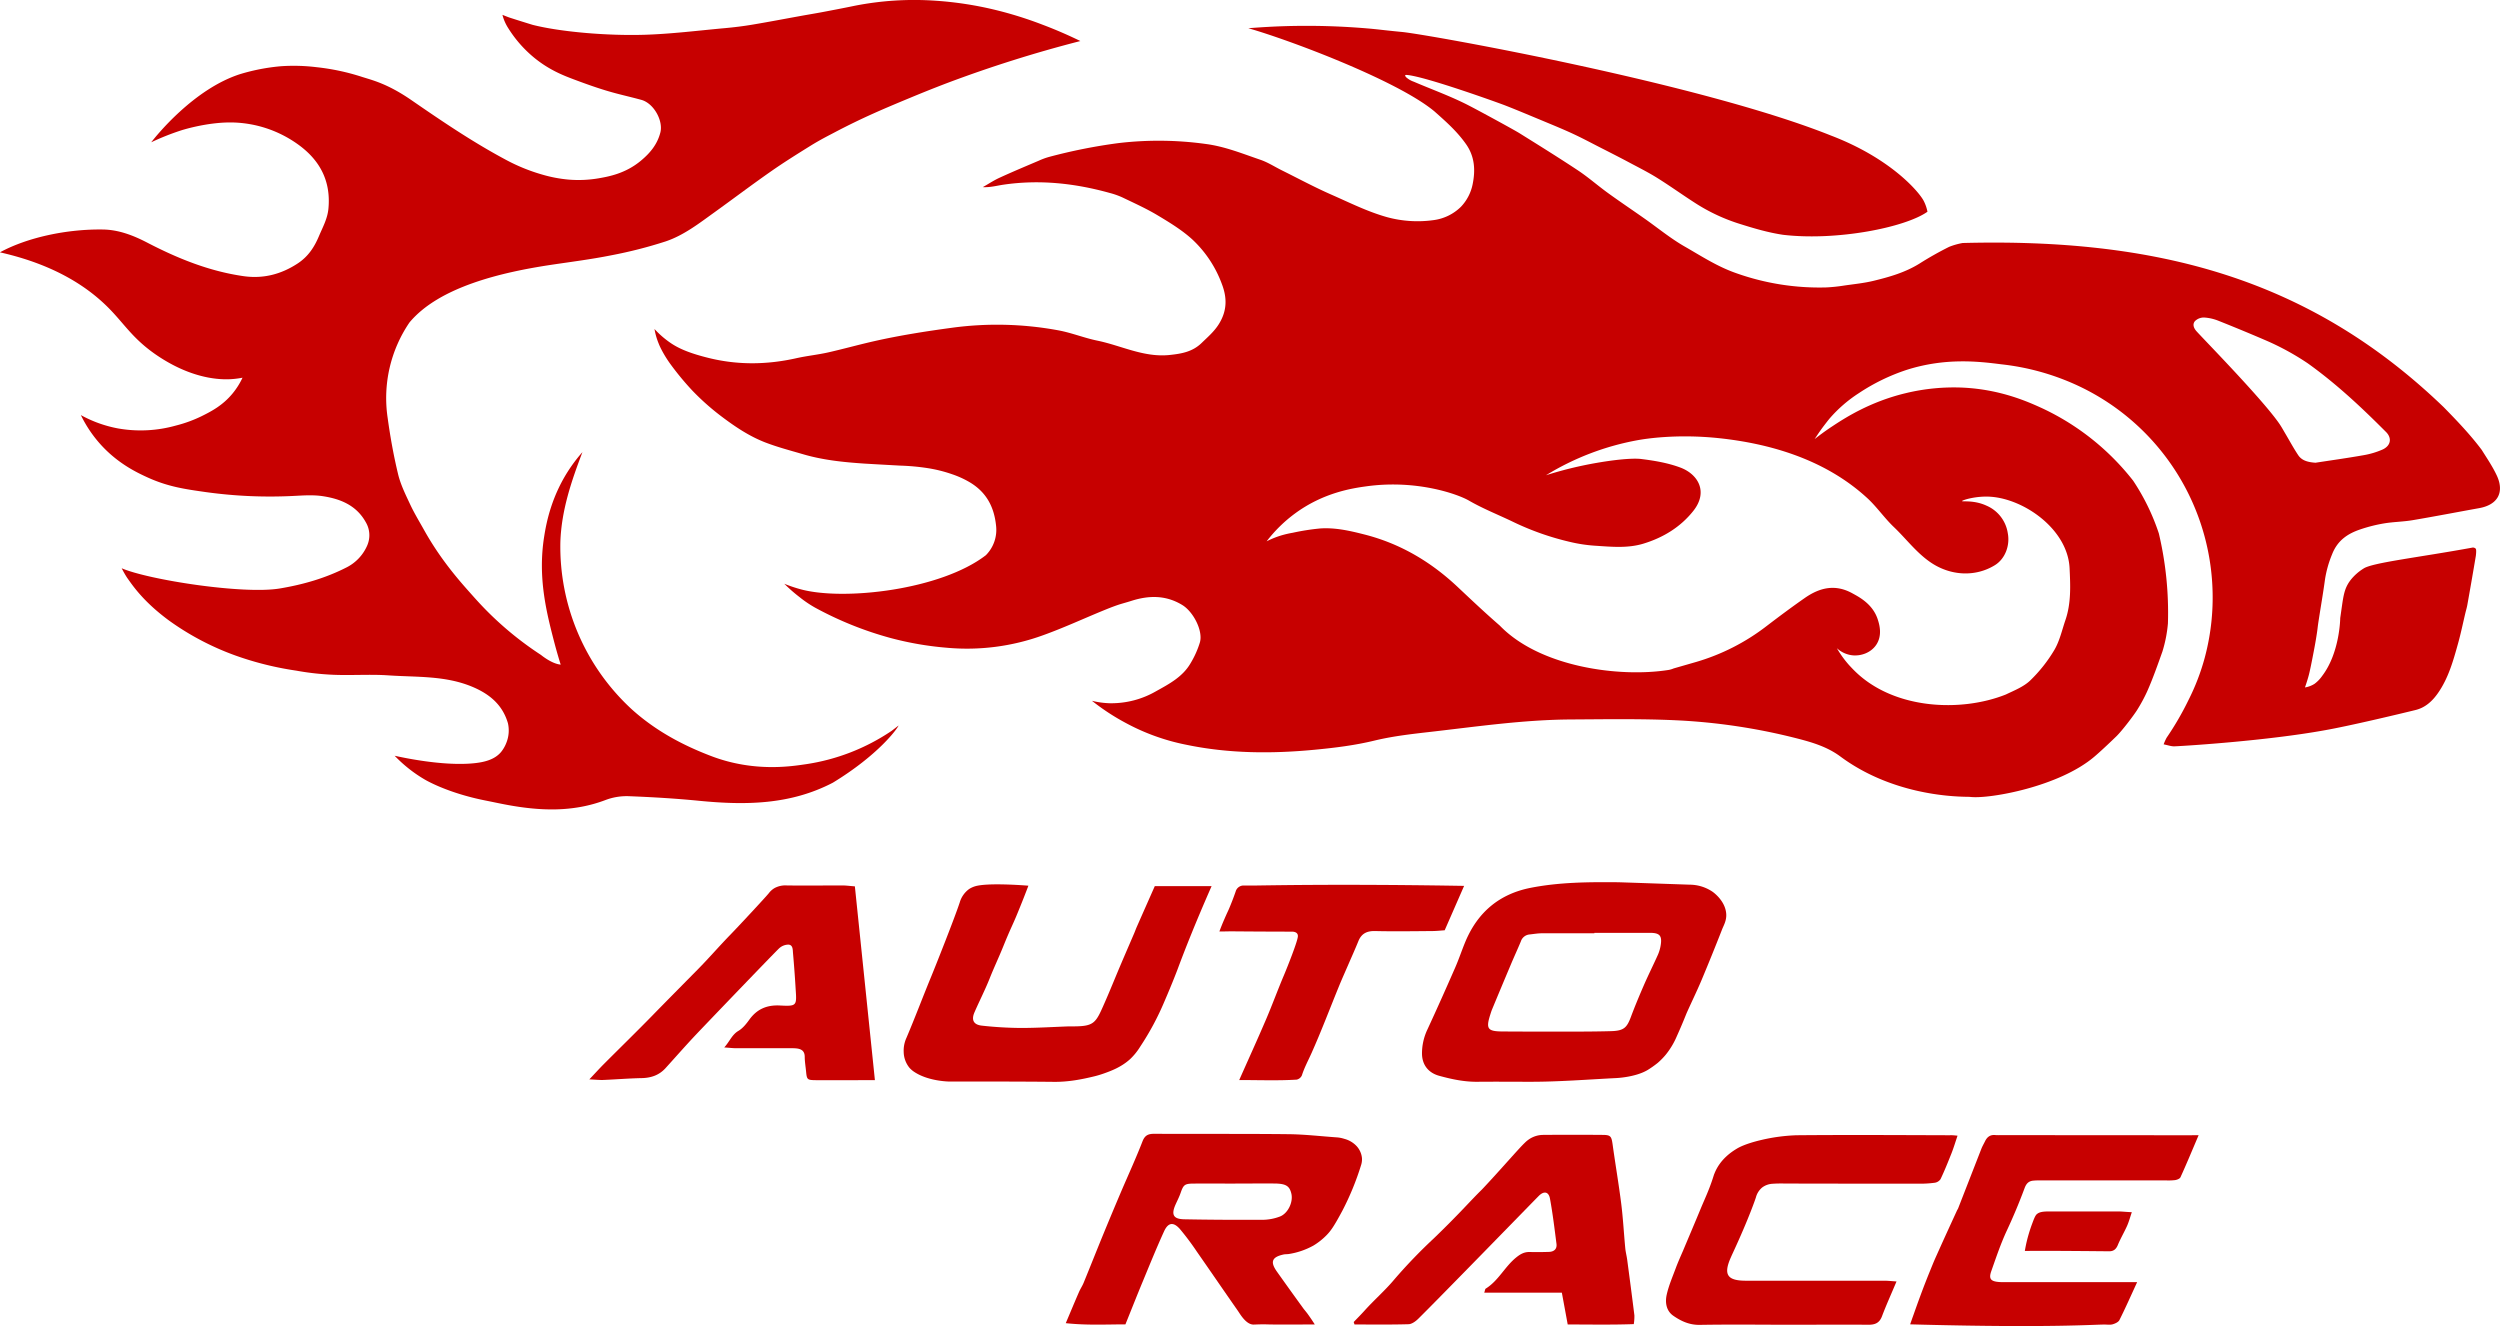 <svg id="Logo-group" xmlns="http://www.w3.org/2000/svg" viewBox="0 0 1437.7 762.58"><title>LogoAutoRace</title>
<style type="text/css">

	path {
    fill: #C70000;
	}


</style>
<path d="M1355.48,307.65c-12.81,9.1-52.36,16.89-83.05,13.27-8.55-1.28-16.54-3.65-24.71-6.22A105.3,105.3,0,0,1,1222.46,303c-7.54-4.8-14.79-10.05-22.37-14.78-5.3-3.31-10.92-6.11-16.44-9.06-4.47-2.39-9-4.69-13.51-7-6-3-11.87-6.21-17.93-9.05-5.84-2.74-11.83-5.17-17.78-7.66-7.26-3-14.51-6.09-21.85-8.95-3.57-1.39-45.58-16.55-56.4-17.5-.82-.09-1.61,0-.53,1.28a12.7,12.7,0,0,0,4.4,2.59c10.49,4.5,21.29,8.36,31.41,13.56,6.26,3.21,25.86,13.89,29.29,16,11.23,7,22.48,14,33.48,21.28,6.07,4,11.6,8.9,17.52,13.18,6.89,5,14,9.75,20.93,14.64,7.63,5.35,14.88,11.35,22.94,16,9.8,5.6,19.14,11.79,30.21,15.57a142.68,142.68,0,0,0,51.59,8.08,96.51,96.51,0,0,0,10.32-1.1c5.63-.81,11.34-1.37,16.85-2.72,9.06-2.21,18-4.76,26.12-9.77a193.27,193.27,0,0,1,17.21-9.73,39.59,39.59,0,0,1,7.81-2.22c111.29-2.89,199.44,20.09,276.66,94.44,7.69,7.86,15.26,15.75,21.85,24.56,3,4.81,6.26,9.57,8.65,14.71,4.53,9.72.49,16.84-10.06,18.75-12.81,2.31-25.59,4.79-38.42,6.95-5.42.91-11,.94-16.41,1.85a87.45,87.45,0,0,0-13.62,3.44c-7.32,2.49-13.1,6.34-16.22,14.36a62.62,62.62,0,0,0-4.07,14.48c-1.07,7.88-2.44,15.72-3.65,23.59-.7,4.55-.44,3.64-1,7.27-.79,5.29-1.53,9.05-2.57,14.38-1.42,7.26-2,9.54-2.53,11.31-.67,2.31-1.31,4.2-1.77,5.49a14.29,14.29,0,0,0,5.56-2.11,19.86,19.86,0,0,0,4.34-4.5c10.23-13.41,10.39-33.3,10.39-33.3,1.77-11.85,1.82-16.36,5.87-21.73a28.71,28.71,0,0,1,7.53-6.73c5.12-3.42,31.55-6.36,62.38-12a2.18,2.18,0,0,1,2.21.67s.42.58,0,4q-2.37,14.14-4.9,28.26c-.28,1.6-.78,3.17-1.15,4.76-1.37,5.74-2.55,11.53-4.13,17.2-2.78,10-5.57,20.1-11.6,28.72-3.13,4.49-7.17,8.33-12.89,9.74-7.89,1.94-38.4,9.28-53,11.78-32.08,5.75-76.62,8.71-85.56,9.11-1.91.09-3.85-.67-6.31-1.14a27.82,27.82,0,0,1,1.73-3.85,169.59,169.59,0,0,0,12.55-21.61,128.23,128.23,0,0,0,9.34-24.31,133.59,133.59,0,0,0,4.28-43.46,134.27,134.27,0,0,0-76.13-112.53A140.3,140.3,0,0,0,1398,395.4c-13-1.66-32-3.89-54.27,3.13A113.9,113.9,0,0,0,1316,412a78.29,78.29,0,0,0-16.86,14.64c-1.89,2.32-4,5.15-4,5.15-1.95,2.66-3.48,5-4.54,6.62,2.32-1.84,5.72-4.42,10-7.25,7.22-4.78,21.68-14.2,42.39-19.17a117.91,117.91,0,0,1,33-3.18c21.77,1.08,37.51,8.21,45.77,12a143.71,143.71,0,0,1,52,41.5,125.7,125.7,0,0,1,14.79,30.36,198.29,198.29,0,0,1,5.22,51.78,77,77,0,0,1-3.16,16.11c-2.75,7.71-5.45,15.45-8.76,22.91a91.63,91.63,0,0,1-5.72,10.6c-1.72,2.81-8.58,11.93-12.08,15.33-4.36,4.23-9.72,9.24-12.71,11.74-20.22,17.14-59.81,24.21-70.86,23.08-1.22-.12-2.45-.1-3.67-.13-7.73-.22-42.22-1.4-71.61-23.3-7.21-5.29-15.52-7.87-24.08-10.08a345.33,345.33,0,0,0-70.65-10.62c-20-.91-40-.56-60-.45-26.39.15-52.51,3.86-78.66,6.89-11.54,1.33-23.2,2.55-34.44,5.28s-22.82,4.15-34.37,5.25c-24.72,2.36-49.44,2.2-73.78-2.88a123.29,123.29,0,0,1-34.83-12.56A128.27,128.27,0,0,1,875,588.9a47.5,47.5,0,0,0,10.19,1.41,51.42,51.42,0,0,0,26.84-7c7.44-4.12,15.1-8.19,19.59-15.86a52.81,52.81,0,0,0,5.47-12.18c1.86-6.61-3.76-17.57-10.16-21.46-9.44-5.75-19.28-5.6-29.42-2.32-2.7.87-5.47,1.55-8.15,2.48-2.86,1-5.67,2.13-8.47,3.28-11.26,4.64-22.35,9.76-33.8,13.88a127.91,127.91,0,0,1-55.93,7.23,182.34,182.34,0,0,1-31.87-5.54,200.54,200.54,0,0,1-43.4-17.43,65.42,65.42,0,0,1-9-6.08,91,91,0,0,1-8.83-7.72,79.27,79.27,0,0,0,9.74,3.27c24.73,6.59,80.28.3,106.19-19.68a20.65,20.65,0,0,0,5.88-16.89c-1.1-10.86-5.55-19.51-15.6-25.32a53.91,53.91,0,0,0-9.64-4.34,80.35,80.35,0,0,0-14-3.51,128.13,128.13,0,0,0-15.83-1.46c-11.86-.64-17.79-1-20.76-1.17-12-.81-23.84-2-35.56-5.49-7.21-2.11-14.42-4-21.47-6.72-9.21-3.6-17.24-9-25-14.86a140.46,140.46,0,0,1-16.83-14.93,161.43,161.43,0,0,1-12.13-14.59,65.42,65.42,0,0,1-5.74-9.2c-.79-1.55-1.23-2.58-1.38-3a39.28,39.28,0,0,1-2.51-8.62,52.58,52.58,0,0,0,9.21,8c5,3.44,11.45,6.07,22,8.68,16.74,4.14,33.54,3.91,50.36.13,6.16-1.38,12.49-2,18.65-3.41,8.75-2,17.39-4.41,26.14-6.39,14.67-3.31,29.51-5.65,44.43-7.67a193.08,193.08,0,0,1,61.52,1.45c7.66,1.42,14.81,4.37,22.34,5.91,13.82,2.84,26.77,9.8,41.58,8.25,6.9-.72,13.15-1.81,18.39-6.88,3.64-3.53,7.4-6.69,10.14-11.21,4.59-7.55,4.54-14.91,1.51-22.77a66.28,66.28,0,0,0-17.06-25.66c-5.95-5.39-13-9.68-19.93-13.83-6.43-3.85-13.32-6.95-20.09-10.21a44.92,44.92,0,0,0-7.47-2.64c-20.08-5.59-40.45-7.78-61.18-4.71-3.78.56-7.48,1.62-11.74,1.39,3.3-1.86,6.49-4,9.92-5.53,7.36-3.38,14.84-6.5,22.29-9.68a41.25,41.25,0,0,1,5.72-2.12,310.64,310.64,0,0,1,40.13-8,197.08,197.08,0,0,1,50,.48c11.18,1.45,21.2,5.57,31.55,9.1,4.35,1.48,8.31,4.08,12.46,6.13,9.43,4.68,18.71,9.68,28.34,13.91,10.58,4.64,20.93,9.87,32.18,13a66.63,66.63,0,0,0,26.69,1.67,27.38,27.38,0,0,0,15.72-7.69,26.27,26.27,0,0,0,6.65-12.66c1.67-8,1.44-16-3.78-23.39s-11.47-12.86-18-18.67c-21.13-17.77-83.68-41.27-107.18-47.94,3.91-.31,9.43-.7,16-1a415,415,0,0,1,46.95.68c9.84.73,11.11,1,18,1.72,4.17.45,7.18.73,7.58.77,15.4,1.52,171.7,29.55,246.53,59.54,34.4,13.13,50.65,32.39,53.32,37.52A23.2,23.2,0,0,1,1355.48,307.65ZM1136.1,459.2a221,221,0,0,1,29.23-7.13c14.39-2.48,22.27-2.61,25.41-2.23,7.65.94,15.46,2.25,22.63,4.93,10.09,3.78,16.24,13.84,7.48,24.91-7.38,9.33-17.32,15.37-28.68,18.84-9.17,2.8-18.63,1.79-28,1.19a86.47,86.47,0,0,1-14.44-2.22,156.66,156.66,0,0,1-32.17-11.31c-8.6-4.17-17.58-7.67-25.82-12.44-6.15-3.56-29.72-12.15-58.67-8.21-8.47,1.15-25,3.66-41.32,15.67a81.09,81.09,0,0,0-16.3,16,51.33,51.33,0,0,1,8.86-3.53,60.6,60.6,0,0,1,6.25-1.42,132.39,132.39,0,0,1,15.63-2.45c8.63-.61,17,1.3,25.34,3.42,20.67,5.23,38.27,15.66,53.69,30.14,8,7.52,16,15.09,24.3,22.28,23.09,23.93,68.93,30,97.12,25.52a13.89,13.89,0,0,0,2.92-.88l12.93-3.72a122.68,122.68,0,0,0,40.56-20.69c7.26-5.54,14.57-11,22.09-16.23,8.58-5.92,17.49-8,27.43-2.4,3.21,1.8,11.51,5.89,14.37,15,.8,2.54,2.84,9-1,14.6-3.1,4.48-8.62,6.34-13.37,5.93a15.74,15.74,0,0,1-9.17-4.11,58.07,58.07,0,0,0,7,9.71s1.43,1.57,2.93,3.07c22.58,22.61,61.43,24.12,87.19,13.86,4.9-2.35,10.29-4.46,14.09-8.11a83.93,83.93,0,0,0,13.92-17.65c3-5.14,4.34-11.34,6.31-17.1,3.31-9.69,2.85-19.73,2.38-29.73-1-22.21-25.78-39.77-45.37-41.15-8.53-.6-16.52,2-16.47,2.5s6.84-.75,14.14,2.66a20.57,20.57,0,0,1,12.15,15.76c1.37,7-1.45,14.8-7.48,18.47-11.45,7-25.74,6-36.94-1.68-8.19-5.6-14-13.52-21-20.2-5.22-4.94-9.39-11-14.67-16.07-25.29-23.67-58.38-32.14-85.58-35.08-24.69-2.66-43,.37-47,1.08A153.08,153.08,0,0,0,1136.1,459.2ZM1578.62,452c8.68-1.34,18.16-2.65,27.57-4.32a46.74,46.74,0,0,0,11-3.27c4.64-2.1,5.55-6.37,2.17-9.93-10.83-10.82-26.51-26.3-45-39.53a147.59,147.59,0,0,0-23.91-13.14q-13.68-5.9-27.53-11.41a26.51,26.51,0,0,0-8.3-1.91,7.31,7.31,0,0,0-5.24,2c-1.66,1.86-.77,4.16.92,6,4.62,5.12,37.92,39.09,47.55,53.09,1.26,1.83,2.33,3.8,3.46,5.71,2.46,4.15,4.74,8.41,7.42,12.41C1570.81,450.77,1574.23,451.69,1578.62,452Z" transform="translate(-247.04 -185.89)"/><path d="M474,620.51c5.52,1.22,27.41,5.88,44.62,4.4,7.17-.61,12.92-2.24,16.54-6.52a19.68,19.68,0,0,0,3.12-5.44,19,19,0,0,0,.87-11.13c-3-10.28-10.08-16.47-19.87-20.71-15.72-6.81-32.37-5.71-48.73-6.82-10.57-.72-21.24.09-31.84-.35a155.74,155.74,0,0,1-21.26-2.37,182.27,182.27,0,0,1-34.8-8.63,155.65,155.65,0,0,1-38.24-20.07c-15.15-11.1-21.36-20.67-24.26-24.71a59.35,59.35,0,0,1-3.14-5.49c15,6.57,69.79,15.18,90.93,11.64,13.52-2.26,26.51-6,38.7-12.27a25.36,25.36,0,0,0,11.52-12.32,14.72,14.72,0,0,0-.79-13.56c-5.38-9.67-14.51-13.35-24.58-14.91-5.38-.84-11-.46-16.5-.18a268.15,268.15,0,0,1-50.7-2.16c-12.39-1.75-22.08-3.12-34.1-8.65-6.19-2.85-18.06-8.46-28.43-20.89a72.16,72.16,0,0,1-9.52-14.77A71.12,71.12,0,0,0,315,432.29a74.84,74.84,0,0,0,33.19-1.67,76.2,76.2,0,0,0,14.66-5.33c5.39-2.67,12.16-6.07,18-13.19a42.53,42.53,0,0,0,5.66-9c-1.12.22-2.83.51-4.93.71-4.92.47-21.27,1.33-42.52-12.4-14.94-9.66-19.82-18.46-29.16-28C298.6,351.89,279.71,338.36,247,331c15.79-8.59,38.63-13.48,59.5-13.12,8.81.17,17.18,3.37,25,7.43,17.59,9.15,35.79,16.55,55.54,19.38,11.32,1.62,21.65-1,31.33-7.38,6-4,9.45-9.37,12.06-15.56,2.2-5.2,5-10.16,5.5-16.07,1.45-16.05-5.19-28.06-17.94-37.05a67,67,0,0,0-37.16-12.31C366,256,351,260.94,351,260.94a144.23,144.23,0,0,0-17,6.78c2.55-3.28,24.26-30.61,51.21-39.23a115.45,115.45,0,0,1,23.28-4.5,107.29,107.29,0,0,1,20.59.54,129.22,129.22,0,0,1,26,5.53c5.79,1.88,14.55,3.77,28.52,13.39,17.4,12,34.89,23.87,53.58,33.91a105.27,105.27,0,0,0,21.93,9,78.31,78.31,0,0,0,14.84,2.81,68.84,68.84,0,0,0,17.36-.74c5.72-1,15.38-2.7,24.26-10.09,5.35-4.45,9.41-9.32,11.22-16.2,1.76-6.72-3.7-16.87-11-18.84-13.22-3.58-17.55-3.78-38.52-11.66-6.07-2.28-14.16-5.39-22.71-12.3a70,70,0,0,1-15.23-17.24,26.17,26.17,0,0,1-3.35-7.67c1.54.59,3.05,1.25,4.62,1.75,4.24,1.37,8.49,2.69,12.75,4,16.26,4.13,43.29,6.35,64.25,5.71,15.47-.47,30.89-2.42,46.32-3.82,5.27-.48,10.53-1.12,15.74-2,9.45-1.58,18.86-3.39,28.29-5.09,4-.72,8-1.38,12-2.13,6-1.14,12-2.28,18-3.52a177,177,0,0,1,47.48-3,202.56,202.56,0,0,1,33.8,5.21A219.45,219.45,0,0,1,846.34,200c8.83,3.32,16.23,6.68,22,9.49a739.13,739.13,0,0,0-75.83,23.86c-9.82,3.72-18.31,7.23-21.84,8.7-14.06,5.83-27.56,11.46-44,20.15-3.1,1.64-7.86,4-13.83,7.71-7.58,4.72-15.16,9.45-22.47,14.57-11,7.68-21.66,15.74-32.53,23.56-8.86,6.37-17.62,13.19-28,16.68a257.63,257.63,0,0,1-31.33,8c-11.59,2.32-23.34,3.79-35,5.54-27.61,4.2-63.82,12.46-81,33.09a77.23,77.23,0,0,0-12.56,54.71c1.48,10.88,3.43,21.75,6,32.43,1.45,6.07,4.33,11.86,7,17.56,2.41,5.14,5.39,10,8.17,15,9.77,17.42,20.93,29.76,27.14,36.73,3.26,3.66,7.27,8.15,13.12,13.67a190.25,190.25,0,0,0,26.79,21.1s6.11,5.1,11.32,5.55c-.84-2.61-2-6.54-3.31-11.36-4.81-18.39-10-38.41-6.18-62.41,1.15-7.17,4-23.65,15.61-40.32a87.9,87.9,0,0,1,6.38-8.1c-6.38,16.74-12.06,33.4-12.69,51.59a127.08,127.08,0,0,0,41.12,96.36c13.62,12.26,29.29,20.67,46.06,27,24.41,9.17,45.74,5.72,53.76,4.55a119.37,119.37,0,0,0,49.56-19.22l4-3.08C763.13,604.88,752.26,620,726,636c-24.57,12.8-50.35,13-76.83,10.42-13.58-1.34-27.24-2.15-40.88-2.67A34.45,34.45,0,0,0,595.17,646c-18.66,7.07-37.58,6.27-56.68,2.72-4-.74-8-1.62-12-2.41C503.6,641.8,491,634,491,634A79.32,79.32,0,0,1,474,620.51Z" transform="translate(-247.04 -185.89)"/><path d="M1127.25,808c-10.77,0-20.55-.1-30.34,0-7.62.11-15-1.45-22.22-3.44-6.26-1.71-9.81-6.33-9.89-12.67a32.15,32.15,0,0,1,3.19-14.11c5.44-11.76,10.72-23.6,15.91-35.47,2.19-5,3.89-10.21,6-15.23,7.11-16.71,19.47-27.09,37.39-30.62,16.48-3.24,33.2-3.35,49.89-3.21.43,0,1,0,41.5,1.4a23.64,23.64,0,0,1,13.25,4.09c.91.66,7.44,5.51,7.84,12.88.2,3.73-1.47,6.4-2.4,8.77q-5.74,14.66-11.82,29.18c-2.66,6.32-5.69,12.48-8.48,18.75-.41.92-2.52,6.41-5.68,13.37a44.41,44.41,0,0,1-6.33,10.64,39.47,39.47,0,0,1-4.52,4.65l-.2.17a57.11,57.11,0,0,1-5.65,4c-7.21,4.36-18.46,4.73-18.46,4.73C1159.61,806.72,1143.59,808,1127.25,808Zm36.69-85.61v.21c-10,0-20,0-30,0-2.43,0-4.86.42-7.29.68a5.79,5.79,0,0,0-5,4c-1.79,4.3-3.74,8.53-5.55,12.81q-5.54,13.13-11,26.29c-.39.94-.69,1.92-1,2.89-2.64,8.31-1.63,9.75,7.11,9.8q16.83.11,33.67.08c9.59,0,19.19,0,28.78-.27,7.17-.23,8.94-1.92,11.27-8.15,2.26-6.06,4.75-12,7.35-18s5.5-11.77,8.16-17.7a22.72,22.72,0,0,0,1.58-5.25c1-5.8-.44-7.45-6.26-7.43C1185.16,722.37,1174.55,722.35,1163.94,722.35Z" transform="translate(-247.04 -185.89)"/><path d="M1003.14,947.55c-16.86.1-23.83.07-26.32,0-.31,0-1.44-.05-3-.06-3.46,0-5.24.15-6,.14-4.23-.08-7.58-6-8.82-7.79-7.89-11.29-15.67-22.67-23.57-34a152.68,152.68,0,0,0-9.76-13.06c-3.79-4.34-6.84-3.94-9.21,1.25-4.29,9.41-8.18,19-12.14,28.57-3.33,8-6.53,16.14-10.07,24.91-11,0-22.07.63-34.31-.69,2.78-6.58,5.15-12.27,7.61-17.93.79-1.82,1.94-3.5,2.69-5.34,3.76-9.18,7.4-18.41,11.17-27.59q5.31-12.92,10.79-25.77c4-9.3,8.2-18.48,11.86-27.9,1.4-3.61,3.4-4.39,6.88-4.37,25.71.13,51.42-.06,77.13.22,9.34.1,18.68,1.21,28,1.85a18.28,18.28,0,0,1,4.1.84,14.74,14.74,0,0,1,7.06,4.2,11.85,11.85,0,0,1,3.05,6.89,10.72,10.72,0,0,1-.46,3.84A157.08,157.08,0,0,1,1019.09,882c-5,9.38-6.84,11.81-9.11,14.15a38.1,38.1,0,0,1-7.54,6,42.77,42.77,0,0,1-14.33,4.91c-1,.13-2.06.06-3,.28-6.62,1.46-7.71,4.21-3.8,9.74,8.21,11.59,15.5,21.59,15.5,21.59.37.45,1.15,1.39,2.16,2.71C1000.86,944,1002.27,946.16,1003.14,947.55Zm-45.67-81v0c-8.15,0-16.3-.09-24.45,0-4.76.07-5.44.84-7,5.27-.78,2.27-1.89,4.43-2.88,6.63-2.68,5.95-1.42,8.51,4.94,8.63,15.27.3,30.55.36,45.83.28a28.8,28.8,0,0,0,8.93-1.77c4.66-1.59,7.9-8.07,6.89-13-1-4.65-3.11-6-9.69-6.09C972.54,866.48,965,866.51,957.46,866.51Z" transform="translate(-247.04 -185.89)"/><path d="M838.45,695.24c-1.49,3.94-3.83,10-6.91,17.39-2.46,5.91-3.35,7.16-7.62,17.71-2.48,6.12-5.32,12.12-7.77,18.29-2.62,6.59-5.89,12.92-8.71,19.43-1.9,4.39-.55,7.14,4.28,7.66a216.68,216.68,0,0,0,22.54,1.33c9.16,0,18.32-.58,27.48-.91.82,0,1.63,0,2.45,0,12.1,0,13-1.95,17.85-13,3.18-7.17,6.09-14.46,9.15-21.68,2.7-6.35,5.44-12.68,8.16-19,.48-1.12.88-2.28,1.37-3.4,3.43-7.79,6.88-15.57,10.42-23.58h32.67c-9.37,21.27-15.58,37.1-19.61,47.94,0,0-2.61,7-7.48,18.29a157.24,157.24,0,0,1-14,26.13,35.63,35.63,0,0,1-5.69,7.05c-5.13,4.7-11.11,6.88-15.1,8.3-2.18.77-3.94,1.27-5.18,1.58-7.72,1.91-15.46,3.35-23.51,3.27-20-.2-40-.21-60-.17,0,0-12.74,0-21.08-6a14.36,14.36,0,0,1-2.1-1.91,14.83,14.83,0,0,1-3.32-9.05,17.53,17.53,0,0,1,1.55-8.1c5-11.75,9.49-23.73,14.36-35.54,2.34-5.68,13.16-32.87,16.3-42.35a14.6,14.6,0,0,1,5.39-7.75,13.85,13.85,0,0,1,3.37-1.57C815,693.37,836.65,695.09,838.45,695.24Z" transform="translate(-247.04 -185.89)"/><path d="M750.18,807.07h-7.41c-9,0-18,.08-26.95,0-4.55-.06-4.78-.45-5.21-4.88-.27-2.84-.77-5.68-.79-8.53,0-3.51-2.07-4.6-5-4.87-1.42-.13-2.85-.09-4.28-.09-10,0-20,0-30,0-2,0-4-.25-7-.45,3.18-3.5,4.38-7.29,8.14-9.52,2.48-1.47,4.51-4,6.24-6.4,4.41-6.14,10.1-8.59,17.69-8.2,9.61.5,9.66.15,9-9.33Q704,744.4,703.08,734c-.17-2,0-4.69-2.6-4.88a8,8,0,0,0-5.29,2.06c-2.37,2.15-41.85,43.31-47.46,49.23-6.14,6.48-12,13.19-18,19.8-3.66,4-8.27,5.57-13.67,5.68-7.34.15-14.66.75-22,1.06-2.21.09-4.44-.17-8.11-.33,3.33-3.52,5.78-6.23,8.36-8.82,9.35-9.37,18.83-18.61,28.08-28.08,4-4.14,21.32-21.67,25.9-26.31,6.28-6.36,12.13-13.14,18.35-19.56,4.89-5,21.33-22.7,22.58-24.36a11.35,11.35,0,0,1,3.33-2.93,13.17,13.17,0,0,1,7-1.47c10.61.15,21.23,0,31.85,0,2.18,0,4.37.31,7.26.53Z" transform="translate(-247.04 -185.89)"/><path d="M1025.52,946.17c2.09-2.19,4.23-4.32,6.25-6.57,5.5-6.11,11.81-11.59,17-17.79a298.16,298.16,0,0,1,22.74-23.67c14.56-14,21.11-21.68,27.66-28.08,9.23-9.69,20.9-23.28,24.66-26.88a16.71,16.71,0,0,1,3.35-2.63,14.72,14.72,0,0,1,7.1-2q17.14-.14,34.29,0c4.83,0,5.21.8,5.9,5.81,1.56,11.28,3.49,22.5,4.91,33.8,1.06,8.48,1.51,17,2.32,25.54.21,2.22.8,4.4,1.1,6.61,1.42,10.68,2.83,21.36,4.15,32.05a29.15,29.15,0,0,1-.35,5c-12.7.47-25.21.2-38,.21l-3.37-18.29h-44.63c.45-1.3.47-2.1.85-2.33,7.37-4.57,11-12.74,17.7-18.06,2.42-1.93,4.61-3.08,7.63-3,3.67.09,7.35.06,11-.06,2.91-.09,4.75-1.6,4.36-4.64-1.11-8.67-2.16-17.36-3.73-25.94-.75-4.09-3.46-4.65-6.53-1.54-4.4,4.46-58.07,59.6-69.2,70.55-1.5,1.48-3.7,3.11-5.62,3.16-10.35.31-20.71.15-31.07.15Z" transform="translate(-247.04 -185.89)"/><path d="M1372.78,839c-1.2,3.53-2.17,6.79-3.42,10-2,5-4,10.07-6.36,15a4.88,4.88,0,0,1-3.36,2.07,65.45,65.45,0,0,1-9.15.54q-38.57,0-77.14-.09a71.46,71.46,0,0,0-7.34.16,10.86,10.86,0,0,0-5.56,2.1,11,11,0,0,0-3.62,5.7s-3.7,11.46-13.86,33.25c-.06.13-.24.56-.49,1.12-4.49,10-2.21,13.56,8.6,13.55l49,0c10.2,0,20.41,0,30.61,0,2.16,0,4.33.26,7,.43-3,7.15-5.9,13.51-8.35,20-1.5,4-4.14,4.94-8,4.9-14.49-.14-29,0-43.47,0-17.75,0-35.51-.24-53.26.07-6,.11-10.79-2.13-15.28-5.24-4.1-2.83-4.79-7.68-3.81-12.09,1.18-5.28,3.39-10.35,5.28-15.46,1.2-3.23,2.62-6.38,4-9.57,3.43-8.16,6.9-16.3,10.28-24.48,2.19-5.3,4.56-10.13,6.93-17.33.71-2.15.63-2.08,1-2.92,3.3-8.32,10.18-12.62,12.76-14.19,1.07-.65,4.76-2.81,13.94-5a102.88,102.88,0,0,1,20.5-2.77c29.38-.27,58.77-.09,88.15,0C1369.77,838.65,1371.33,838.88,1372.78,839Z" transform="translate(-247.04 -185.89)"/><path d="M1511.42,838.73c-3.87,9.06-7,16.67-10.44,24.18-.38.85-1.95,1.45-3.05,1.63a34.53,34.53,0,0,1-5.49.17l-71.63,0c-1.43,0-2.86,0-4.28.13-2.74.19-4.17,1.58-5.18,4.29q-4.63,12.47-10.27,24.54c-3.49,7.51-6.14,15.42-8.9,23.25-1.55,4.38-.33,5.86,4.49,6.23,1.83.14,3.67.07,5.51.07l66.73,0h7.16c-3.68,8-6.78,15-10.19,21.81-.59,1.18-2.42,2-3.85,2.43s-3.24.14-4.87.15c-6.06,0-31.24,1.91-104.08.08l-7.55-.2c.45-1.3,1.13-3.27,2-5.67,2.27-6.42,5.35-15.07,9.36-24.9,2.75-6.73,1.86-4.7,5.75-13.36,3.24-7.22,6.56-14.41,9.86-21.61.17-.37.44-.69.59-1.07q6.69-17.16,13.38-34.32c.59-1.51,1.43-2.92,2.14-4.38,1.18-2.42,2.92-3.8,5.79-3.55,1.82.16,3.67,0,5.51.05l103.47.07Z" transform="translate(-247.04 -185.89)"/><path d="M959.69,807c5.48-12.34,10.6-23.59,15.46-34.94,3.59-8.39,6.72-17,10.28-25.37,2-4.79,7.93-19.62,8-22.41.06-1.88-1.51-2.62-3.44-2.62-15.47,0-34.9-.18-34.9-.18-1.38,0-3.78.1-6.8.08.62-1.68,1.62-4.27,3-7.4,1.76-4.07,1.67-3.62,2.62-5.85,1.35-3.17,2.58-6.4,3.71-9.65a4.73,4.73,0,0,1,5.09-3.5c1.43,0,2.86,0,4.29,0,5,0,44.61-1,114.55.06l7.47.12-11.17,25.54c-2.22.15-4.61.42-7,.44-11,.08-22.06.26-33.08,0-4.69-.09-7.79,1.44-9.56,5.82s-3.83,8.94-5.76,13.4c-1.83,4.23-3.73,8.44-5.47,12.71-5.22,12.77-10.09,25.7-15.72,38.28-1.89,4.24-4.11,8.3-5.52,12.76a4.27,4.27,0,0,1-3,2.47C982,807.43,971.28,807,959.69,807Z" transform="translate(-247.04 -185.89)"/><path d="M1473,883c-1,3-1.68,5.53-2.72,7.86-1.66,3.72-3.77,7.24-5.31,11-1,2.43-2.47,3.63-5,3.62-1.48,0-36.26-.38-46.49-.21l-2,0c.14-.8.32-1.82.56-3,0,0,.2-1,.43-2a89.52,89.52,0,0,1,3-10.06c1.35-3.6,2-5.43,3.13-6.26,1.4-1.07,3.37-1.37,6.53-1.37q20.51,0,41,0C1468.19,882.67,1470.19,882.88,1473,883Z" transform="translate(-247.04 -185.89)"/></svg>
